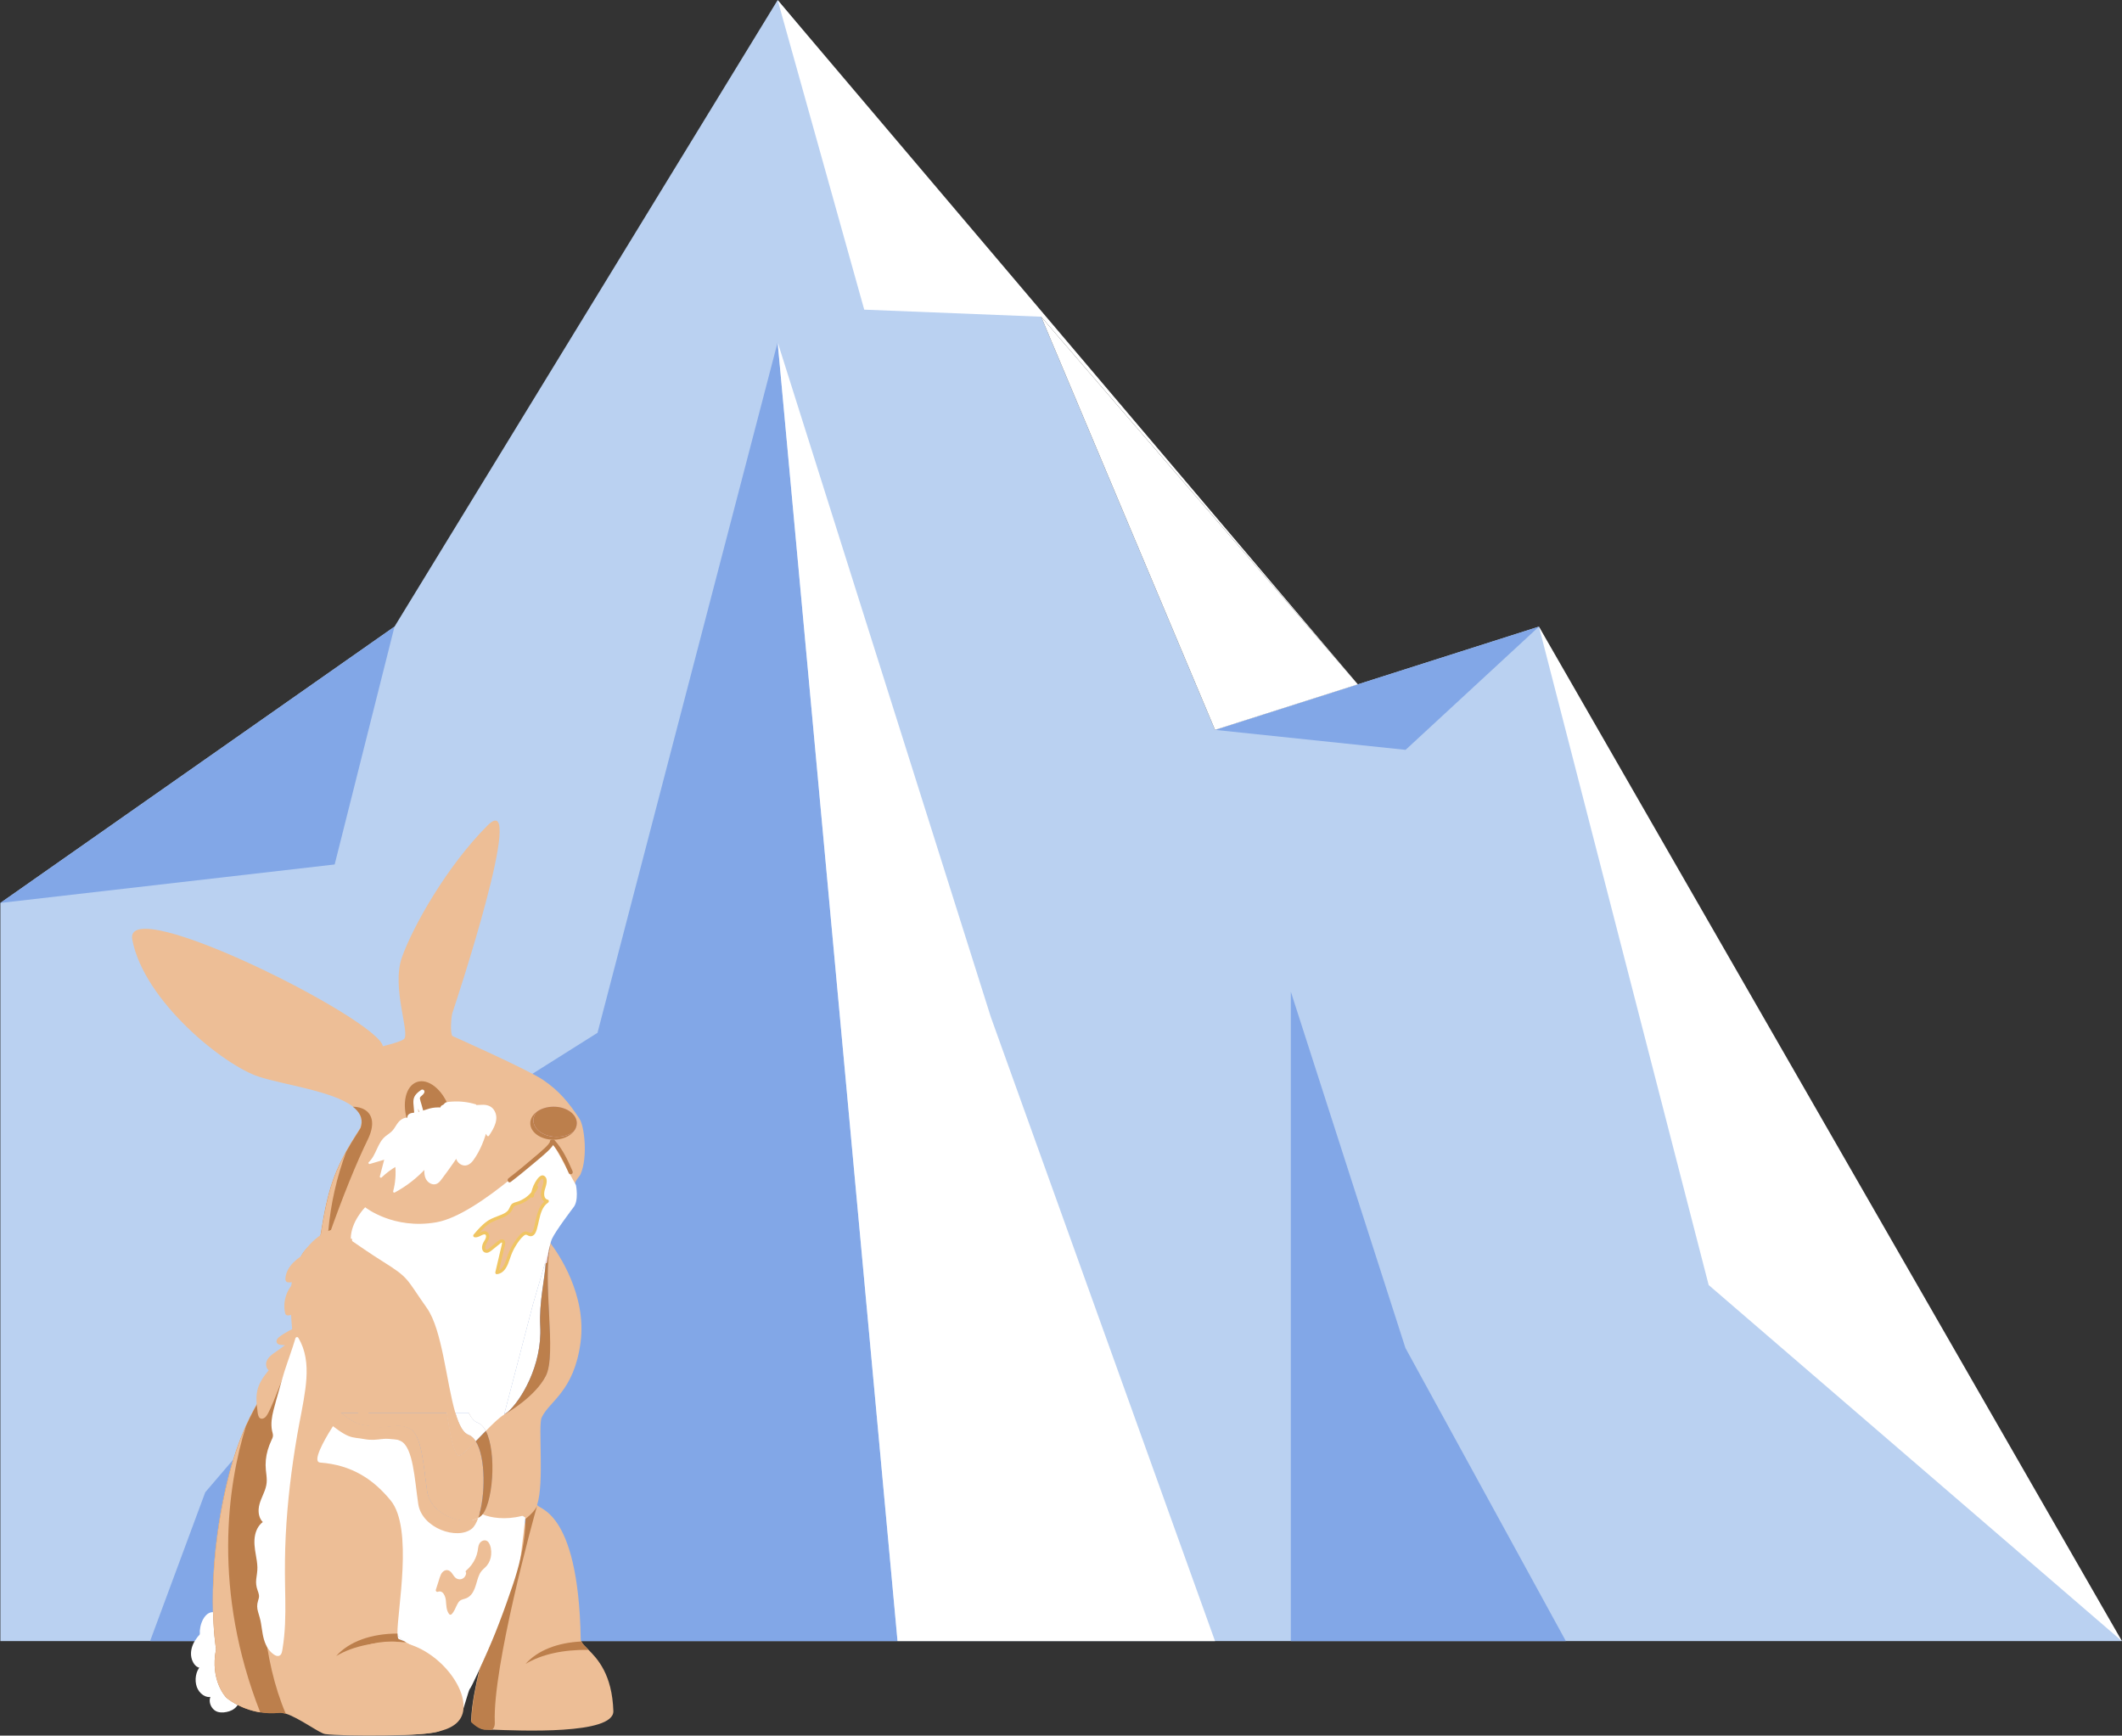 <?xml version="1.0" encoding="utf-8"?>
<!-- Generator: Adobe Illustrator 24.2.1, SVG Export Plug-In . SVG Version: 6.00 Build 0)  -->
<svg version="1.1" id="Layer_1" xmlns="http://www.w3.org/2000/svg" xmlns:xlink="http://www.w3.org/1999/xlink" x="0px" y="0px"
	 viewBox="0 0 1482 1212" style="enable-background:new 0 0 1482 1212;" xml:space="preserve">
<rect x="0" y="0" width="1482" height="1212" fill="#333333" stroke="none"/>
<style type="text/css">
	.st0{fill:#BAD1F1;}
	.st1{fill:#FFFFFF;}
	.st2{fill:#82A7E7;}
	.st3{fill:#EDBE96;}
	.st4{fill:#BC7F4C;}
	.st5{fill:#DCACB6;}
	.st6{fill:none;}
	.st7{fill:#F3DEE8;}
	.st8{fill:#F0C563;}
</style>
<polygon class="st0" points="0.26,1146 0.26,630.54 275.52,437.58 543.11,0.06 727.13,221.16 848.58,509.69 1074.79,437.58 
	1218.95,730.87 1347.19,957.08 1406.56,1047.56 1481.96,1146 535.46,1146 "/>
<polyline class="st1" points="543.11,0.06 603.58,216.23 727.13,221.16 948.32,477.9 "/>
<polyline class="st1" points="1481.96,1146 1193.33,897.35 1074.79,437.58 "/>
<polygon class="st2" points="275.52,437.58 233.73,603.67 0.26,630.54 "/>
<polygon class="st2" points="848.58,509.69 981.67,523.63 1074.79,437.58 "/>
<polygon class="st2" points="626.84,1146 543.11,238.98 417.3,721.22 305.25,791.79 401.29,829.27 254.67,912.01 143.35,1042.06 
	104.81,1146 "/>
<polygon class="st2" points="981.55,941.31 1093.6,1146 901.51,1146 901.51,692.49 "/>
<polygon class="st1" points="543.11,238.98 691.98,710.17 848.58,1146 626.84,1146 "/>
<polygon class="st1" points="848.58,509.69 948.32,477.9 727.13,221.16 "/>
<g>
	<path class="st1" d="M377.29,926.02c1.46,27.67-13.69,52.26-22.71,60.03c-1.07,0.66-1.87,1.12-2.3,1.37
		c-0.04,0.03-0.08,0.04-0.11,0.05l20.04-76.62l8.48-29.02l0.46,0.05C380.55,892.55,376.42,909.61,377.29,926.02z"/>
	<path class="st3" d="M310.73,1195.91c-0.05-0.05-0.11-0.12-0.14-0.17c0.16-2.37,0.33-8.06-1.05-14.95
		c0.03-0.07,0.05-0.12,0.09-0.18c0.45-0.97,0.92-1.98,1.44-3c0.55-0.8,1.19-1.66,1.91-2.57c3.38-4.31,7.78-11.46,12.59-20.16
		c0.03-0.05,0.05-0.09,0.08-0.14c0.4-0.71,0.8-1.44,1.2-2.17c0.03-0.04,0.04-0.08,0.07-0.12c6.79-12.51,14.22-27.81,20.53-42.41
		c0.05-0.08,0.08-0.14,0.12-0.24c2.75-6.07,5.29-12.25,7.47-18.47c0.46-1.33,0.92-2.67,1.36-4.02c0-0.03,0-0.04,0.01-0.05
		c2.84-8.82,4.89-17.72,5.71-26.56c0,0,0.01,0,0.01-0.01c0.01-0.12,0.03-0.22,0.03-0.34c0.01-0.12,0.03-0.24,0.04-0.36
		c0,0,0,0,0.01,0c0.12-0.08,0.75-0.49,1.63-1.13c0.3-0.07,0.58-0.09,0.84-0.09c0.61,0.03,1.11,0.25,1.51,0.66
		c0.01,0,0.01,0,0.01,0.01c0.13,0.13,0.25,0.28,0.34,0.45c0.12,0.17,0.22,0.36,0.32,0.57c-0.01,0-0.01,0-0.01,0
		c0,0.87-0.03,1.72-0.05,2.59c-6.98,19.46-20.49,58.54-29.3,92.19c3.54-7.55,7.3-15.59,10.9-23.95c0.59-1.38,1.19-2.77,1.76-4.17
		c0.24-0.54,0.46-1.08,0.68-1.62c0.54-1.32,1.08-2.63,1.61-3.96c0.12-0.29,0.24-0.58,0.34-0.86c0.37-0.91,0.72-1.82,1.07-2.73
		c0.83-2.12,1.62-4.25,2.4-6.4c-6.35,18.8-14.33,38.82-21.12,53.03c-3.33,13.77-5.62,26.14-6,35.16c-0.03,0.74-0.12,1.38-0.25,1.95
		c2.66,2.75,6.11,5.64,9.19,5.98c0.2,0.01,0.38,0.03,0.58,0.03c0.91,0,2.44,0.05,4.45,0.13c19.59,0.71,85.83,3.75,85.26-13.02
		c-0.87-25.61-11.06-36.44-17.51-42.86c-2.37-2.37-4.24-4.15-4.95-5.85c-0.21-0.47-0.32-0.93-0.33-1.41
		c-1.61-93.73-31.73-90.28-30.39-94.18c0-0.01,0-0.01,0-0.01c0.01-0.03,0.01-0.04,0.01-0.05c0,0,0.01-0.01,0.01-0.03
		c4.98-14.62,0.51-54.96,3.07-60.48c5.36-11.61,22.62-18.07,27.19-52.54c4.41-33.31-15.78-62.34-20.84-69
		c-0.05-0.08-0.11-0.14-0.16-0.21c-0.01,0-0.01-0.01-0.01-0.01c-0.03,0.09-0.04,0.17-0.05,0.28c-0.01,0.03-0.03,0.05-0.03,0.09
		c-0.18,0.8-0.36,1.62-0.51,2.46l-0.01,0.05c-4.86,26.67,4.78,74.77-2.8,89.58c-6.16,12-20.49,21.74-26.47,25.44
		c-1.07,0.66-1.87,1.12-2.3,1.37c-0.04,0.03-0.08,0.04-0.11,0.05c-0.18,0.12-0.28,0.17-0.28,0.17l20.15-77.02l8.43-28.82l0.05-0.2
		l0.46,0.05l0.18,0.03l0.5,0.07c0,0,0.67-5.02,1.69-9.8l1.11-3.81c-0.07-0.08-0.11-0.17-0.14-0.28
		c-1.4-3.69,11.39-21.33,15.25-24.76c3.96-3.5,1.61-10.49,1.9-15.76c0.01-0.3,0.05-0.61,0.13-0.88c0-0.03,0.01-0.04,0.01-0.07
		c0.62-2.8,3.17-4.87,3.87-6.48c5.14-11.93,2.71-33.47-0.83-38.78c-7.39-11.09-13.92-19.32-25.57-27.17
		c-10.67-7.19-63.1-30.52-63.1-30.52c-1.71-1.63-0.95-13.68,0.05-16.41c1.07-2.88,52.79-158.95,24.45-130.61
		c-28.34,28.32-52.07,70.45-59.73,91.89c-7.65,21.45,6.1,53.92,1.22,57.4c-2.96,2.09-14.59,4.87-14.59,4.87
		c-3.03-18.71-181.36-108.17-175.02-74.52c8.12,43.03,64.05,87.94,88.46,95.81c17.86,5.75,51.57,10.05,65.43,20.7
		c2.99,2.29,5.06,4.9,5.83,7.87c0.55,2.09,0.47,4.37-0.37,6.87c-0.11,0.32-0.7,1.26-1.65,2.73c-3.52,5.46-11.82,18.21-17.05,32.41
		c-5.99,16.28-8.15,34.36-9.24,39.79c-0.16,0.74-0.29,1.25-0.41,1.49c-4.1,8.27-22.2,1.29-18.91,65.38
		c0.08,1.59,0.05,3.13-0.09,4.62c-2.11,23.58-30.04,35.7-45.6,100.14c-16.54,68.54-8.03,117.47-8.03,117.47
		c-4.45,22.28,7.24,33.97,7.24,33.97s14.59,12.83,36.76,10.57c1.33-0.13,2.95,0.14,4.74,0.72c9.42,2.96,23.74,13.81,27.64,14.31
		c12.61,1.65,73.44,1.67,80.11-2.23c5.29-3.08,4.31-9.31,3.66-11.77 M278.54,1144.66c-0.66-0.25-0.93-1.63-0.96-3.92
		c0.12,2.01,2.45,3.92,5.6,5.86C281.71,1145.91,280.16,1145.27,278.54,1144.66z M335.58,1058.57c-0.45,0.37-0.93,0.7-1.45,0.99
		c-0.09,0.07-0.2,0.13-0.3,0.18c-1.16,0.65-2.42,1.12-3.78,1.45c-0.11,0.04-0.22,0.07-0.34,0.09h-0.01
		c-8.74,1.92-20.92-2.26-27.38-10.44c-0.01-0.03-0.04-0.07-0.07-0.09c-2.11-2.7-3.58-5.83-4.11-9.32
		c-2.15-14.18-3.16-32.88-8.76-40.86c-0.14-0.21-0.3-0.42-0.47-0.62c-0.91-1.17-1.96-2.07-3.15-2.62
		c-8.89-4.12-14.91,0.65-25.06-1.26c-8.84-1.66-9.98,0.29-22.65-9.4c-0.09-0.08-0.2-0.14-0.29-0.22h74.06
		c0.01,0.08,0.03,0.14,0.04,0.22c2.36,14.26,4.35,25.27,7.14,28.77c0.05,0.07,0.11,0.14,0.17,0.21c0.2,0.22,0.4,0.41,0.59,0.55
		c1.36,0.99,6.43-3.9,12.33-9.94c-0.16-0.25-0.33-0.5-0.5-0.74c-0.12-0.17-0.25-0.34-0.4-0.51c-1.15-1.47-2.5-2.54-4.02-3.11
		c-1.22-0.45-2.34-1.3-3.4-2.52c-0.16-0.18-0.3-0.38-0.46-0.58c-0.03-0.03-0.04-0.05-0.07-0.09c-2.13-2.78-3.87-7.06-5.41-12.27
		h9.43c0.04,0.08,0.08,0.14,0.12,0.22c0.43,0.88,0.9,1.69,1.38,2.41c0.12,0.18,0.24,0.36,0.36,0.53c0.18,0.28,0.38,0.53,0.58,0.78
		c1.11,1.37,2.32,2.34,3.65,2.83c1.54,0.57,2.9,1.65,4.06,3.15c0.17,0.21,0.34,0.42,0.5,0.66c0.42,0.62,0.83,1.29,1.21,2.01
		c0.04,0.09,0.09,0.17,0.13,0.26c7.32,14.43,5.08,48.51-2.38,57.94c-0.03,0.04-0.05,0.07-0.08,0.11
		C336.4,1057.82,336,1058.23,335.58,1058.57z"/>
	<path class="st1" d="M283.17,1146.6c-1.46-0.68-3.02-1.33-4.64-1.94c-0.66-0.25-0.93-1.63-0.96-3.92
		C277.7,1142.75,280.03,1144.66,283.17,1146.6z"/>
	<path class="st1" d="M339.26,999.29c-2.34,2.4-4.73,4.87-6.99,7.19c-0.21-0.33-0.43-0.66-0.67-0.96c-0.12-0.17-0.25-0.34-0.4-0.51
		c-1.15-1.47-2.5-2.54-4.02-3.11c-1.41-0.51-2.69-1.58-3.86-3.09c-0.03-0.03-0.04-0.05-0.07-0.09c-2.05-2.78-3.74-6.97-5.24-12.05
		h9.38c0.43,0.88,0.9,1.69,1.38,2.41c0.11,0.18,0.22,0.36,0.36,0.53c0.18,0.28,0.38,0.53,0.58,0.78c1.15,1.49,2.41,2.54,3.82,3.05
		c1.46,0.54,2.75,1.54,3.88,2.92c0.17,0.21,0.34,0.42,0.5,0.66c0.42,0.62,0.83,1.29,1.21,2.01
		C339.16,999.12,339.22,999.2,339.26,999.29z"/>
	<g>
		<path class="st1" d="M150.66,1127.5c-2.13-2.19-5.34-0.48-7.18,2.12c-2.26,3.2-3.46,7.67-3.23,12.04
			c-2.98,3.13-5.74,7.26-6.1,12.27c-0.36,5.01,2.73,10.57,6.51,9.94c-3.13,3.25-4.19,9.53-2.38,14.22
			c1.81,4.69,6.27,7.27,10.11,5.85c-1.94,2.41-1.09,7.06,1.06,9.13c2.15,2.07,5.04,2.18,7.69,1.82c3.1-0.42,6.41-1.58,8.31-4.84
			c3.07-5.25,1.01-12.8-1.14-18.8c-5.33-14.83-10.66-29.67-16-44.5"/>
		<g>
			<path class="st1" d="M151.19,1126.97c-2.51-2.36-5.84-0.78-7.78,1.52c-2.37,2.8-3.53,6.62-3.86,10.22c-0.07,0.75,0.16,2-0.09,2.7
				c-0.12,0.34-0.64,0.7-0.88,0.99c-0.31,0.37-0.61,0.74-0.91,1.12c-1.15,1.49-2.15,3.1-2.89,4.83c-1.42,3.31-1.9,7.04-0.75,10.5
				c0.94,2.83,3.22,6.21,6.63,5.78c-0.18-0.43-0.35-0.85-0.53-1.28c-3.49,3.75-4.36,9.86-2.69,14.62c1.58,4.49,6.2,8.4,11.15,6.7
				c-0.28-0.37-0.56-0.73-0.85-1.1c-3.07,4.11-0.22,10.59,4.45,11.89c2.54,0.71,5.5,0.33,7.98-0.47c2.58-0.84,4.81-2.46,6.11-4.88
				c2.85-5.32,1.13-12-0.66-17.36c-2.4-7.17-5.1-14.25-7.66-21.36c-2.97-8.28-5.95-16.55-8.92-24.83c-0.32-0.9-1.77-0.51-1.45,0.4
				c4.6,12.8,9.2,25.61,13.81,38.41c2.01,5.58,4.6,11.36,4.84,17.37c0.11,2.64-0.29,5.41-1.86,7.61c-1.59,2.22-4.16,3.28-6.77,3.73
				c-2.9,0.5-6.42,0.38-8.27-2.29c-1.44-2.09-1.88-5.34-0.3-7.45c0.39-0.52-0.26-1.3-0.85-1.1c-4.44,1.52-8.36-2.3-9.52-6.33
				c-1.19-4.11-0.46-9.28,2.52-12.49c0.39-0.42,0.16-1.37-0.53-1.28c-3.56,0.45-5.36-4.15-5.71-6.98c-0.5-4.07,1.24-8.12,3.61-11.33
				c0.61-0.82,1.28-1.58,1.96-2.35c0.59-0.67,0.44-1.18,0.45-2.07c0.02-2.1,0.37-4.18,1.04-6.17c0.63-1.88,1.57-3.82,2.98-5.24
				c1.36-1.37,3.49-2.51,5.15-0.95C150.83,1128.69,151.89,1127.63,151.19,1126.97L151.19,1126.97z"/>
		</g>
	</g>
	<path class="st4" d="M313.52,773.17c-4.69,0.36-9.82,1.44-15.03,3.28c-5.21,1.84-9.89,4.22-13.76,6.88
		c-4.28-12.61-1.44-24.96,6.41-27.73C298.98,752.82,308.93,760.67,313.52,773.17z"/>
	<g>
		<path class="st1" d="M331.99,771.87c-6.24-1.9-12.9-2.43-19.36-1.53c-0.64,0.09-1.36,0.23-1.73,0.77
			c-1.68,2.39-1.9,0.26-2.85,3.03c-8.98-0.52-10.26,2.58-19.19,3.64c-1.15,0.14-2.4,0.34-3.17,1.2s-0.56,2.59,0.58,2.79
			c-2.3-1.38-5.36,0.01-7.14,2.02c-1.78,2.01-2.85,4.59-4.7,6.53c-1.65,1.73-3.84,2.87-5.59,4.51c-4.98,4.68-5.7,12.68-10.75,17.29
			c3.77-1.11,7.54-2.23,11.32-3.34c-1.13,4.31-2.25,8.62-3.38,12.94c3.23-3.11,6.85-5.82,10.75-8.05
			c0.66,6.17,0.17,12.46-1.44,18.44c8.2-4.38,15.64-10.18,21.88-17.07c-0.14,2.65-0.27,5.43,0.88,7.82c1.14,2.39,4,4.19,6.47,3.22
			c1.33-0.52,2.27-1.71,3.13-2.85c4.01-5.28,7.85-10.68,11.53-16.19c-0.6,3.62,3.52,7.11,6.99,5.91c2.13-0.73,3.55-2.69,4.75-4.6
			c4.04-6.46,7.05-13.57,8.86-20.97c-0.55,1.81-0.15,3.89,1.04,5.36c2.09-3.09,4.24-6.3,4.87-9.98c0.63-3.68-0.69-7.97-4.03-9.64
			c-4.36-2.18-10.22,0.79-14.26-1.94"/>
		<g>
			<path class="st1" d="M332.19,771.14c-5.43-1.62-11.13-2.28-16.78-1.86c-1.19,0.09-2.48,0.13-3.63,0.44
				c-1.06,0.29-1.31,0.97-2.08,1.64c-0.39,0.34-0.88,0.36-1.29,0.66c-0.6,0.44-0.85,1.23-1.09,1.9c0.24-0.18,0.48-0.37,0.72-0.55
				c-2.71-0.14-5.41,0.01-8.04,0.72c-2.17,0.58-4.25,1.44-6.42,2.02c-1.44,0.38-2.9,0.66-4.38,0.86c-1.27,0.17-2.61,0.28-3.66,1.11
				c-1.47,1.16-1.48,3.81,0.51,4.4c0.81,0.24,1.33-0.96,0.58-1.37c-3.19-1.72-6.68,0.33-8.68,2.91c-1.28,1.65-2.2,3.55-3.54,5.16
				c-1.4,1.69-3.29,2.81-5,4.15c-5.99,4.73-6.43,13.14-11.88,18.24c-0.55,0.51,0.02,1.46,0.73,1.25c3.77-1.11,7.54-2.23,11.32-3.34
				c-0.31-0.31-0.62-0.62-0.92-0.92c-1.13,4.31-2.25,8.62-3.38,12.94c-0.19,0.73,0.71,1.25,1.25,0.73c3.21-3.07,6.75-5.71,10.6-7.93
				c-0.38-0.22-0.75-0.43-1.13-0.65c0.63,6.13,0.16,12.28-1.42,18.25c-0.17,0.65,0.53,1.15,1.1,0.85
				c8.26-4.44,15.72-10.25,22.03-17.19c-0.43-0.18-0.85-0.35-1.28-0.53c-0.17,3.21-0.31,6.88,1.84,9.53
				c1.73,2.14,4.81,3.35,7.33,1.8c1.39-0.86,2.33-2.26,3.3-3.54c1.26-1.68,2.51-3.37,3.75-5.07c2.47-3.4,4.86-6.85,7.2-10.35
				c-0.47-0.13-0.93-0.25-1.4-0.38c-0.37,2.9,1.67,5.61,4.35,6.56c3.25,1.16,6-0.92,7.83-3.45c4.77-6.59,7.94-14.72,9.89-22.57
				c0.23-0.94-1.2-1.33-1.45-0.4c-0.55,2.07-0.18,4.22,1.12,5.94c0.35,0.46,0.96,0.5,1.3,0c3.48-5.14,7.51-12.09,3.42-18.09
				c-1.69-2.48-4.37-3.44-7.28-3.52c-3.26-0.08-6.9,0.88-9.83-0.98c-0.82-0.52-1.57,0.78-0.76,1.3c2.35,1.49,5.09,1.4,7.77,1.26
				c2.93-0.15,6.17-0.32,8.31,2.07c4.73,5.28,0.26,12.5-2.92,17.21c0.43,0,0.86,0,1.3,0c-1.06-1.42-1.42-3.06-0.97-4.78
				c-0.48-0.13-0.96-0.27-1.45-0.4c-1.66,6.69-4.25,13.12-7.74,19.07c-1.4,2.38-3.26,6.03-6.43,6.19c-2.85,0.14-5.31-2.63-4.96-5.4
				c0.1-0.8-1.03-0.93-1.4-0.38c-3.78,5.65-7.64,11.34-11.89,16.66c-0.87,1.09-1.94,2.22-3.43,2.27c-1.36,0.05-2.64-0.71-3.54-1.68
				c-2.16-2.34-1.9-5.93-1.75-8.87c0.03-0.64-0.85-1-1.28-0.53c-6.23,6.85-13.57,12.57-21.73,16.95c0.37,0.28,0.73,0.56,1.1,0.85
				c1.61-6.08,2.11-12.39,1.47-18.64c-0.06-0.55-0.6-0.95-1.13-0.65c-3.95,2.28-7.6,5.02-10.9,8.17c0.42,0.24,0.84,0.49,1.25,0.73
				c1.13-4.31,2.25-8.62,3.38-12.94c0.14-0.54-0.37-1.09-0.92-0.92c-3.77,1.11-7.54,2.23-11.32,3.34c0.24,0.42,0.49,0.84,0.73,1.25
				c4.98-4.67,5.63-12.1,10.36-16.91c1.32-1.34,2.93-2.32,4.4-3.48c1.47-1.17,2.61-2.55,3.63-4.11c1.77-2.72,4.85-7.89,8.87-5.72
				c0.19-0.46,0.39-0.91,0.58-1.37c-0.55-0.16-0.56-0.89-0.36-1.32c0.25-0.53,0.86-0.79,1.4-0.94c1.07-0.32,2.23-0.35,3.33-0.53
				c2.01-0.33,3.96-0.87,5.89-1.51c1.55-0.52,3.09-1.08,4.69-1.43c2.18-0.48,4.41-0.53,6.63-0.42c0.35,0.02,0.61-0.25,0.72-0.55
				c0.23-0.65,0.32-0.93,0.87-1.2c0.51-0.26,0.92-0.46,1.32-0.9c0.4-0.44,0.63-0.82,1.21-1.05c0.42-0.16,0.94-0.16,1.38-0.21
				c1.23-0.15,2.48-0.24,3.72-0.28c4.92-0.17,9.81,0.5,14.52,1.9C332.72,772.87,333.11,771.42,332.19,771.14L332.19,771.14z"/>
		</g>
	</g>
	<path class="st1" d="M323.53,1193.19c0.55-0.8,3.76-12.72,4.48-13.63c3.4-4.33,23.53-52.4,28.37-61.17
		c-14.59-4.74-58.94,26.62-72.16,25.92l19.09,23.74l7.43,27.86L323.53,1193.19z"/>
	<path class="st1" d="M362.14,1060.33c-3.42,2.23-3.45,16.51-5.75,26.92c-0.01,0.01-0.01,0.03-0.01,0.05"/>
	<path class="st1" d="M353.97,1121.42c-6.31,14.6-20.1,18.74-26.9,31.25c-0.08-0.04-0.16-0.08-0.24-0.11
		c-1.28-0.63-2.57-1.22-3.88-1.8c-2-0.88-4.37-0.08-6.85,1.34c-6.28,3.62-13.23,11.34-16.53,6.08c-1.74-2.75-5.28-5.14-9.03-7.33
		c-2.38-1.4-4.86-2.71-6.99-4c-0.13-0.09-0.26-0.17-0.38-0.25c-3.15-1.94-5.48-3.85-5.6-5.86c-0.25-15.66,11.28-73.4-4.71-92.93
		c-12.17-14.84-27.14-24.81-49.31-26.49c-2.15-0.16-2.29-2.37-1.37-5.5c2.48-8.37,12.58-23.32,12.58-23.32
		c10.15,8.01,29.34,12.56,45.39,12.81c18.08,0.29,7.1,46.02,21.36,56.07c13.23,9.31,22.95,9.77,28.36,0.13h0.01
		c0.05-0.11,0.12-0.21,0.17-0.32c0.93-1.75,1.75-3.82,2.42-6.23c0,0,1.59,1.11,4.32,2.37c0.08,0.04,0.17,0.08,0.25,0.12
		c5.58,2.53,16.14,4.03,27.22,1.2c0.45-0.12,0.81-0.07,1.02,0.01c0.41,0.17,0.24,0.32,0.72,0.53c0.01,0,0.36,0.24,0.36,0.26
		c0.36,0.14,0.47,0.24,0.54,0.24c0,0-2.3,20.1-3.41,28.52C362.14,1098.44,353.97,1121.42,353.97,1121.42z"/>
	<g>
		<g>
			<path class="st1" d="M381.2,880.06c0,0.51-0.03,1.05-0.04,1.62c-0.01,0.07-0.01,0.13-0.01,0.2l-0.46-0.05l-8.48,29.02
				l-20.04,76.62l-0.11,0.4c-3.04,1.7-7.81,6.33-12.76,11.38c-0.42-0.82-0.88-1.57-1.38-2.24c-0.16-0.24-0.33-0.45-0.5-0.66
				c-1.13-1.38-2.42-2.38-3.88-2.92c-1.41-0.51-2.67-1.57-3.82-3.05c-0.2-0.25-0.4-0.5-0.58-0.78c-0.12-0.17-0.24-0.34-0.36-0.53
				c-0.46-0.74-0.9-1.53-1.33-2.41h-9.43c1.5,5.08,3.19,9.27,5.24,12.05c0.03,0.04,0.04,0.07,0.07,0.09c0.16,0.2,0.3,0.4,0.46,0.58
				c1.08,1.32,2.26,2.25,3.57,2.74c1.45,0.54,2.73,1.53,3.85,2.88c0.14,0.17,0.28,0.34,0.4,0.51c0.24,0.3,0.46,0.63,0.67,0.96
				c-5.9,6.04-10.97,10.93-12.33,9.94c-0.26-0.2-0.53-0.46-0.76-0.78c-0.07-0.07-0.12-0.14-0.17-0.21
				c-2.73-3.78-4.69-14.71-7.01-28.77c-6.25-37.87-15.1-98.44-48.27-102.93c-9.76-1.3-17.28-10.46-17.86-17.13
				c-0.05-0.53-0.05-1.03-0.01-1.5c0.18-2.16,1.25-3.94,3.37-4.89l131.18,13.77C381.02,875.5,381.25,877.56,381.2,880.06z"/>
			<path class="st1" d="M315.32,860.79"/>
		</g>
		<path class="st1" d="M400.34,843.34c0,0-12.34,16.21-14.84,21.77c-0.36,0.78-0.7,1.82-1.03,2.99c0,0.03-0.01,0.04-0.01,0.07
			c-0.03,0.08-0.05,0.17-0.07,0.26c-0.01,0.03-0.03,0.05-0.03,0.09c-0.3,1.13-0.59,2.38-0.86,3.66c-1.01,4.78-1.69,9.8-1.69,9.8
			l-0.68-0.09l-0.46-0.05l-0.22-0.03l-134.6-16.71l-0.86-0.11c0-11.9,10.05-21.94,10.05-21.94s19.65,15.8,49.79,10.49
			c30.15-5.32,80.71-56.24,80.71-56.24l16.05,29.1l0.16,0.29l0.49,0.88C402.24,827.58,404.52,838.55,400.34,843.34z"/>
	</g>
	<path class="st4" d="M256.82,795.84c-7.28,14.89-17.49,39.41-28.01,69.71c0,0.01,0,0.01,0,0.03
		c-5.06,14.56-10.18,30.46-15.08,47.26c-26.49,90.77-46.54,207.97-14.09,284.02c-1.79-0.58-3.41-0.86-4.74-0.72
		c-4.77,0.49-9.18,0.28-13.17-0.37c-14.6-2.3-23.6-10.21-23.6-10.21s-11.69-11.69-7.24-33.97c0,0-8.51-48.93,8.03-117.47
		c3.74-15.5,8.2-27.97,12.84-38.29c15.89-35.36,33.92-45.67,32.85-66.47c-1.47-28.59,1.32-43.03,5.23-51
		c4.85-9.9,11.42-9.8,13.68-14.38c0.99-1.99,2.84-22.81,9.65-41.28c2.46-6.7,5.61-13.08,8.63-18.51
		c5.08-9.16,9.76-15.68,10.07-16.62c0.86-2.52,0.93-4.82,0.36-6.93c-0.21-0.8-0.51-1.57-0.91-2.32c-1.07-2.01-2.74-3.83-4.91-5.5
		c3.27,0.05,6.16,0.78,8.43,2.19c0.11,0.07,0.21,0.13,0.32,0.2C260.24,778.58,261.88,785.49,256.82,795.84z"/>
	<path class="st3" d="M181.74,1195.77c-14.6-2.3-23.6-10.21-23.6-10.21s-11.69-11.69-7.24-33.97c0,0-8.51-48.93,8.03-117.47
		c3.74-15.5,8.2-27.97,12.84-38.29C158.78,1037.55,148.32,1110.72,181.74,1195.77z"/>
	<path class="st3" d="M268.94,1004.65c-0.68,0.07-1.37,0.14-2.05,0.22c-3.08-2.94-6.04-5.95-8.88-9.06
		c-2.77-2.98-5.4-6.03-7.93-9.15c-18.12-22.33-30.5-47.75-36.34-73.82c-2.58-11.44-3.9-23-3.88-34.49
		c4.85-9.9,11.42-9.8,13.68-14.38c0.12-0.24,0.25-0.75,0.4-1.49h0.01c1.09-5.44,3.25-23.52,9.24-39.79
		c2.46-6.7,5.61-13.08,8.63-18.51c-6.74,18.08-10.88,36.7-12.54,55.38c-0.18,2-0.34,3.99-0.46,5.99c0,0.01,0,0.01,0,0.03
		c-2.54,42.16,7.45,84.38,28.57,121.08c1.94,3.38,3.98,6.72,6.11,9.99C265.25,999.35,267.07,1002.01,268.94,1004.65z"/>
	<path class="st4" d="M345.56,1202.64c0.12,3.09-0.86,4.65-2.29,5.39c-2.01-0.08-3.54-0.13-4.45-0.13c-0.2,0-0.38-0.01-0.58-0.03
		c-3.36-0.29-6.9-3.05-9.35-5.43c0.07-0.17,0.11-0.36,0.16-0.55c0.13-0.57,0.22-1.21,0.25-1.95c0.38-9.02,2.67-21.38,6-35.16
		c6.79-14.21,14.77-34.22,21.12-53.03c0.04-0.08,0.07-0.16,0.09-0.25c2.25-6.27,4.28-12.64,5.93-19.03
		c2.54-9.77,4.21-19.59,4.52-29.22c0.03-0.87,0.05-1.72,0.05-2.59c0,0,0,0,0.01,0c0.09-0.08,0.55-0.43,1.22-1.01
		c1.98-1.65,5.71-5.08,6.89-8.26C372.37,1060.99,344.02,1163.98,345.56,1202.64z"/>
	<path class="st5" d="M375.32,1050.79c-0.04,0.17-0.09,0.34-0.16,0.51C375.23,1051.08,375.28,1050.91,375.32,1050.79z"/>
	<path class="st4" d="M411.02,1152.14c-17.47-0.26-32.78,3.05-43.94,9.78c8.45-9.52,22.48-14.89,38.99-15.63
		C406.78,1147.99,408.65,1149.77,411.02,1152.14z"/>
	<path class="st4" d="M283.7,1146.85h-0.14c-19.49-1.03-36.61,2.26-48.8,9.61c9.11-10.24,24.65-15.68,42.82-15.72
		c0.03,2.29,0.3,3.67,0.96,3.92c1.62,0.61,3.17,1.25,4.64,1.94C283.36,1146.68,283.53,1146.77,283.7,1146.85z"/>
	<path class="st6" d="M336.58,1157.75c-0.13,0.3-0.28,0.59-0.41,0.88"/>
	<path class="st4" d="M381.21,960.84c-7.26,14.13-25.86,25.15-28.77,26.81c0.66-0.41,1.37-0.93,2.13-1.59
		c9.02-7.77,24.18-32.37,22.71-60.03c-0.87-16.41,3.27-33.47,3.86-44.14l0.68,0.09c0,0,0.67-5.02,1.69-9.8l0.33-1.15l0.01-0.05
		l0.76-2.61C378.4,894.3,389.08,945.48,381.21,960.84z"/>
	<path class="st7" d="M383.51,872.18c-1.01,4.78-1.69,9.8-1.69,9.8l-0.68-0.09l-0.46-0.05l0.51-1.76L383.51,872.18z"/>
	<g>
		<path class="st3" d="M209.86,926.72c-4.91,2.13-9.63,4.71-14.06,7.71c-0.95,0.65-2.01,1.79-1.41,2.77
			c0.37,0.59,1.16,0.73,1.85,0.8c1.93,0.21,3.86,0.41,5.8,0.62c-3.32,2.38-6.63,4.76-9.95,7.15c-1.89,1.36-3.87,2.82-4.77,4.97
			s-0.18,5.15,2.03,5.87c-3.15,3.73-6.36,7.58-7.93,12.2c-2.01,5.92-1.08,12.38-0.13,18.56c0.11,0.75,0.28,1.58,0.92,1.99
			c1.18,0.77,2.59-0.59,3.3-1.81c2.59-4.45,4.48-9.26,6.37-14.06c6.1-15.51,12.21-31.02,18.31-46.53"/>
		<g>
			<path class="st3" d="M209.29,925.75c-4.96,2.16-10.16,4.69-14.46,8.01c-1.48,1.14-2.64,3.47-0.65,4.78
				c0.94,0.62,2.19,0.61,3.27,0.72c1.53,0.16,3.06,0.32,4.59,0.49c-0.19-0.7-0.38-1.4-0.57-2.1c-2.45,1.76-4.91,3.53-7.36,5.29
				c-2.11,1.52-4.5,2.95-6.24,4.92c-1.38,1.57-2.26,3.48-1.99,5.6c0.24,1.95,1.33,3.52,3.18,4.23c-0.17-0.63-0.33-1.25-0.5-1.88
				c-4.44,5.26-8.47,10.59-9.27,17.64c-0.4,3.52-0.08,7.08,0.39,10.58c0.28,2.12,0.28,7.29,3.75,6.63c1.24-0.24,2.19-1.23,2.87-2.24
				c1.01-1.5,1.8-3.23,2.57-4.86c1.58-3.34,2.93-6.79,4.28-10.23c2.84-7.22,5.68-14.44,8.52-21.65c3.2-8.14,6.41-16.28,9.61-24.42
				c0.53-1.35-1.64-1.93-2.17-0.6c-5.08,12.9-10.15,25.8-15.23,38.7c-2.41,6.14-4.63,12.42-7.57,18.32
				c-0.66,1.32-1.29,2.85-2.24,3.97c-0.44,0.52-1.04,1.13-1.48,0.38c-0.33-0.57-0.32-1.69-0.42-2.33c-0.48-3.23-0.89-6.5-0.81-9.77
				c0.09-3.55,0.89-6.95,2.59-10.08c1.67-3.08,3.94-5.78,6.19-8.45c0.57-0.68,0.33-1.57-0.5-1.88c-1.38-0.53-1.76-2.3-1.51-3.61
				c0.35-1.84,1.97-3.25,3.38-4.33c3.61-2.77,7.4-5.33,11.09-7.99c0.94-0.67,0.56-1.98-0.57-2.1c-1.13-0.12-2.25-0.24-3.38-0.36
				c-0.48-0.05-0.97-0.1-1.45-0.15c-0.36-0.04-1.04,0.02-1.37-0.17c-0.4,0.01-0.52-0.17-0.35-0.55c0.16-0.22,0.34-0.42,0.54-0.59
				c0.33-0.3,0.73-0.53,1.1-0.78c0.83-0.55,1.67-1.08,2.52-1.6c3.46-2.12,7.06-3.98,10.78-5.6
				C211.75,927.12,210.6,925.18,209.29,925.75L209.29,925.75z"/>
		</g>
	</g>
	<path class="st3" d="M334,1059.97c-1.22,3.46-2.71,6.11-4.44,7.51c-10.15,8.26-34.9-0.32-37.44-17.13
		c-2.53-16.82-3.49-39.98-12.36-44.1c-3.98-1.84-7.37-1.91-10.82-1.59c-0.68,0.07-1.37,0.14-2.05,0.22
		c-3.63,0.43-7.47,0.99-12.19,0.11c-10.15-1.91-10.15,0.95-29.18-14.59c-14.16-11.56-18.82-35.18-20.98-56.41
		c-0.74-7.33-1.19-14.37-1.61-20.53c-2.03-29.25,11.46-44.55,21-50.96h0.01c2.01-1.36,3.86-2.32,5.33-2.92
		c1.51-0.63,2.65-0.9,3.21-0.84c2.07,0.17,6.64,3.23,13.38,7.87c5.69,3.91,12.93,8.95,21.52,14.33
		c18.72,11.75,15.87,11.43,30.77,32.52c10.78,15.26,13.6,52.01,19.86,73.21c2.4,8.12,5.29,13.97,9.34,15.46
		c1.92,0.71,3.57,2.24,4.91,4.36c-5.9,6.04-10.97,10.93-12.33,9.94c-3.23-2.36-5.36-14.13-7.94-29.76h-74.06
		c11.42,8.77,13.62,8.26,20.07,9.15c0.87,0.13,1.82,0.28,2.87,0.47c0.91,0.17,1.78,0.29,2.62,0.37c8.63,0.76,14.34-2.86,22.44,0.9
		c8.89,4.13,9.84,27.28,12.38,44.1C300.71,1057.57,323.02,1066.1,334,1059.97z"/>
	<path class="st3" d="M334,1059.97c-10.98,6.14-33.29-2.4-35.69-18.32c-2.54-16.82-3.49-39.96-12.38-44.1
		c-8.89-4.12-14.91,0.65-25.06-1.26c-8.9-1.67-9.99,0.32-22.94-9.63H312c2.58,15.63,4.71,27.4,7.94,29.76
		c1.36,0.99,6.43-3.9,12.33-9.94C339.47,1017.7,339.03,1045.72,334,1059.97z"/>
	<path class="st3" d="M332.26,1006.48c-5.9,6.04-10.97,10.93-12.33,9.94c-3.23-2.36-5.36-14.13-7.94-29.76h6.02
		c2.4,8.12,5.29,13.97,9.34,15.46C329.27,1002.83,330.92,1004.36,332.26,1006.48z"/>
	<path class="st4" d="M335.75,1058.79c-0.54,0.43-1.13,0.83-1.75,1.17c0.05-0.13,0.09-0.28,0.13-0.41
		c4.91-14.37,5.27-41.97-1.87-53.08c2.26-2.32,4.65-4.79,6.99-7.19l0.04-0.04C347.2,1014.31,344.27,1051.87,335.75,1058.79z"/>
	<path class="st4" d="M400.53,790.29c-2.83,3.36-8.01,5.6-13.92,5.6c-8.98,0-16.26-5.16-16.26-11.54c0-3.09,1.71-5.9,4.5-7.95
		c-1.47,1.72-2.32,3.75-2.32,5.93c0,6.36,7.28,11.52,16.26,11.52C393.4,793.84,397.58,792.48,400.53,790.29z"/>
	<path class="st5" d="M402.86,784.35c0,2.17-0.84,4.21-2.33,5.94c-2.95,2.2-7.12,3.56-11.73,3.56c-8.98,0-16.26-5.16-16.26-11.52
		c0-2.17,0.84-4.2,2.32-5.93c2.95-2.21,7.14-3.58,11.76-3.58C395.58,772.81,402.86,777.97,402.86,784.35z"/>
	<path class="st4" d="M402.86,784.35c0,2.17-0.84,4.21-2.33,5.94c-2.95,2.2-7.12,3.56-11.73,3.56c-8.98,0-16.26-5.16-16.26-11.52
		c0-2.17,0.84-4.2,2.32-5.93c2.95-2.21,7.14-3.58,11.76-3.58C395.58,772.81,402.86,777.97,402.86,784.35z"/>
	<g>
		<path class="st4" d="M385.54,797.3c0.31,2.09-7.1,8.31-7.1,8.31s-13.93,11.94-22.52,18.48"/>
		<g>
			<path class="st4" d="M384.04,797.3c0.02,0.26,0.01,0.2-0.23,0.61c-0.27,0.46-0.59,0.88-0.93,1.29c-0.91,1.08-1.91,2.08-2.93,3.05
				c-0.92,0.87-1.87,1.71-2.84,2.53c-4.12,3.52-8.28,7.01-12.47,10.45c-3.13,2.57-6.27,5.12-9.49,7.57
				c-1.52,1.15-0.02,3.76,1.51,2.59c5.96-4.54,11.73-9.34,17.46-14.16c2.67-2.25,5.4-4.46,7.94-6.86c1.17-1.1,2.31-2.25,3.31-3.51
				c0.77-0.97,1.77-2.23,1.66-3.56C386.88,795.39,383.88,795.38,384.04,797.3L384.04,797.3z"/>
		</g>
	</g>
	<g>
		<path class="st4" d="M386.29,797.3c5.5,6.11,8.99,13.65,12.24,21.19"/>
		<g>
			<path class="st4" d="M385.23,798.36c5.4,6.05,8.83,13.51,12.01,20.89c0.32,0.75,1.41,0.9,2.05,0.54
				c0.77-0.44,0.86-1.31,0.54-2.05c-3.29-7.64-6.89-15.23-12.48-21.5C386.06,794.8,383.95,796.93,385.23,798.36L385.23,798.36z"/>
		</g>
	</g>
	<g>
		<path class="st3" d="M214.75,874.4c-3.53,2.16-7.07,4.38-9.97,7.33s-5.14,6.74-5.44,10.87c-0.07,0.89,0.02,1.92,0.73,2.46
			c0.38,0.29,0.87,0.38,1.35,0.43c1.93,0.19,3.92-0.25,5.58-1.25c-6.56,5.24-9.75,14.35-7.89,22.53c0.12,0.54,0.29,1.11,0.72,1.46
			c0.39,0.31,0.92,0.37,1.42,0.36c2.21-0.06,4.23-1.41,5.59-3.14s2.18-3.84,2.9-5.92c4-11.46,6.13-23.56,6.29-35.69"/>
	</g>
	<g>
		<path class="st3" d="M374.73,828.97c-2.71,5.57-7.91,9.87-13.88,11.49c-0.93,0.25-1.92,0.47-2.61,1.12
			c-0.75,0.7-1.01,1.76-1.45,2.69c-2.16,4.55-8.09,5.41-12.66,7.54c-5.1,2.39-8.9,6.8-12.54,11.1c2.78,0.48,5.56-3.26,7.93-1.73
			c2.03,1.3,0.7,4.4-0.62,6.42c-1.32,2.02-1.9,5.57,0.45,6.09c1.15,0.26,2.25-0.53,3.16-1.27c2.1-1.7,4.2-3.39,6.29-5.09
			c0.66-0.53,1.55-1.09,2.29-0.67c0.78,0.45,0.68,1.59,0.48,2.47c-1.52,6.51-3.04,13.02-4.56,19.53c4.99-0.4,6.86-6.52,8.45-11.26
			c1.8-5.35,4.77-10.31,8.64-14.43c1.02-1.08,2.38-2.19,3.82-1.83c0.83,0.21,1.51,0.89,2.36,1.01c1.66,0.25,2.8-1.62,3.3-3.23
			c2.25-7.13,2.38-15.99,8.63-20.1c-2.74-0.44-3.71-4.01-3.19-6.74c0.52-2.73,1.92-5.38,1.52-8.13c-0.11-0.76-0.43-1.58-1.14-1.88
			c-1.03-0.44-2.12,0.48-2.82,1.36c-2.66,3.4-4.36,7.54-4.84,11.83"/>
		<g>
			<path class="st8" d="M373.76,828.4c-1.66,3.33-4.14,6.2-7.25,8.26c-1.52,1-3.16,1.83-4.89,2.4c-1.65,0.54-3.5,0.76-4.61,2.24
				c-1.06,1.4-1.31,3.13-2.61,4.4c-1.15,1.13-2.64,1.89-4.12,2.51c-3.3,1.39-6.73,2.33-9.73,4.37c-3.79,2.58-6.81,6.07-9.75,9.54
				c-0.67,0.79-0.18,1.8,0.8,1.92c1.59,0.19,3.03-0.56,4.4-1.26c0.99-0.51,3.24-1.67,3.45,0.3c0.17,1.62-1.07,3.12-1.79,4.45
				c-0.66,1.22-1.1,2.69-1,4.09c0.09,1.31,0.73,2.56,2.02,3.03c1.84,0.68,3.45-0.47,4.83-1.58c1.79-1.44,3.58-2.9,5.37-4.34
				c0.18-0.15,1.23-1.17,1.53-1.06c0.36,0.13,0.17,0.78,0.13,1.02c-0.2,1.17-0.54,2.33-0.81,3.49c-1.26,5.4-2.52,10.8-3.78,16.2
				c-0.15,0.64,0.32,1.5,1.08,1.42c4.05-0.43,6.29-3.7,7.76-7.19c0.84-2,1.45-4.07,2.2-6.1c0.91-2.42,2.08-4.74,3.45-6.93
				c1.42-2.25,3.06-4.61,5.06-6.38c0.44-0.39,0.98-0.85,1.58-0.96c0.69-0.12,1.21,0.31,1.79,0.59c0.93,0.46,1.89,0.63,2.87,0.24
				c1.87-0.74,2.67-2.87,3.19-4.65c0.6-2.08,1.04-4.2,1.52-6.31c1.03-4.51,2.28-9.55,6.34-12.3c0.74-0.5,0.75-1.85-0.27-2.06
				c-2.9-0.6-2.68-4.47-2.1-6.64c0.71-2.66,2.69-7.23,0.19-9.56c-2.73-2.53-5.57,1.92-6.74,3.91c-1.77,3.02-2.82,6.35-3.24,9.81
				c-0.17,1.43,2.08,1.42,2.25,0c0.38-3.13,1.42-6.15,3.03-8.85c0.45-0.76,1.94-3.58,3-3.22c1.25,0.43,0.37,3.67,0.14,4.54
				c-0.69,2.58-1.64,5.02-1.08,7.72c0.43,2.09,1.77,4.01,3.95,4.46c-0.09-0.69-0.18-1.37-0.27-2.06c-3.41,2.31-5.23,5.89-6.38,9.75
				c-0.6,2.02-1.04,4.08-1.5,6.14c-0.44,1.94-0.75,4.22-1.72,5.97c-0.54,0.97-1.12,1.56-2.21,1.07c-1.14-0.51-2.05-1.07-3.36-0.74
				c-2.29,0.58-3.98,2.93-5.37,4.69c-3.08,3.9-5.34,8.26-6.92,12.96c-1.18,3.5-2.73,9.37-7.17,9.84c0.36,0.47,0.72,0.95,1.08,1.42
				c1.21-5.16,2.41-10.32,3.62-15.48c0.3-1.27,0.6-2.54,0.89-3.81c0.2-0.87,0.37-1.79,0.1-2.66c-0.61-1.94-2.76-1.86-4.16-0.87
				c-2.05,1.44-3.94,3.17-5.89,4.75c-0.72,0.58-1.88,1.85-2.91,1.74c-0.79-0.08-0.88-0.9-0.85-1.55c0.15-3.25,4.03-5.91,2.49-9.38
				c-0.74-1.67-2.59-2.28-4.27-1.83c-1.87,0.5-3.49,2.17-5.51,1.93c0.27,0.64,0.53,1.28,0.8,1.92c2.68-3.16,5.41-6.41,8.8-8.84
				c3.02-2.17,6.47-3.14,9.85-4.56c3.12-1.31,5.72-3.08,7.07-6.27c0.42-0.99,0.76-1.75,1.83-2.14c0.86-0.32,1.77-0.49,2.64-0.79
				c1.73-0.6,3.39-1.41,4.92-2.4c3.5-2.27,6.36-5.44,8.21-9.17C376.35,828.25,374.41,827.11,373.76,828.4L373.76,828.4z"/>
		</g>
	</g>
	<g>
		<path class="st3" d="M326.66,1097.73c0.28,2.33-1.07,4.77-3.2,5.77s-4.86,0.49-6.48-1.21c-1.69-1.77-2.73-4.89-5.17-4.74
			c-1.93,0.11-2.94,2.3-3.52,4.14c-0.94,2.94-1.88,5.89-2.82,8.83c2.13-0.94,4.7,0.52,5.84,2.55c1.14,2.03,1.24,4.46,1.4,6.79
			c0.16,2.33,0.45,4.78,1.87,6.63c2.99-2.84,3.18-8.16,6.82-10.1c1.14-0.61,2.46-0.77,3.66-1.26c3.41-1.39,5.22-5.1,6.29-8.63
			c1.07-3.53,1.77-7.33,4.13-10.16c1.08-1.3,2.47-2.32,3.57-3.6c3.19-3.68,3.69-9.23,1.9-13.76c-0.31-0.8-0.74-1.62-1.5-2.02
			c-1.25-0.65-2.84,0.19-3.56,1.4c-0.72,1.21-0.82,2.67-1.03,4.06c-0.86,5.85-3.94,11.35-8.48,15.14"/>
		<g>
			<path class="st3" d="M325.54,1097.73c0.28,3.28-2.63,5.96-5.89,4.92c-2.77-0.88-3.33-4.19-5.67-5.65
				c-2.5-1.55-4.97,0.23-6.07,2.55c-0.69,1.47-1.11,3.07-1.6,4.62c-0.64,2.01-1.28,4.03-1.93,6.04c-0.25,0.77,0.58,1.69,1.38,1.38
				c3.77-1.44,5.4,3.4,5.66,6.19c0.3,3.19,0.21,6.55,2.18,9.26c0.42,0.58,1.21,0.78,1.77,0.23c1.87-1.86,2.67-4.33,3.83-6.64
				c0.51-1.01,1.09-2.04,1.97-2.76c1.35-1.11,3.23-1.19,4.77-1.92c5.59-2.65,6.29-9.54,8.13-14.69c0.52-1.47,1.2-2.92,2.19-4.13
				c1.15-1.41,2.66-2.48,3.81-3.89c1.77-2.17,2.73-4.85,2.96-7.63c0.23-2.71-0.18-6.25-1.81-8.52c-1.82-2.54-5.25-1.44-6.51,1.05
				c-0.8,1.58-0.8,3.41-1.14,5.12c-0.34,1.71-0.86,3.39-1.57,4.97c-1.47,3.29-3.67,6.17-6.42,8.51c-1.1,0.94,0.49,2.52,1.59,1.59
				c4.25-3.62,7.31-8.62,8.49-14.09c0.29-1.34,0.35-2.73,0.7-4.06c0.34-1.32,1.87-3.41,3.13-1.66c0.73,1.01,1.03,2.65,1.21,3.85
				c0.21,1.39,0.2,2.84-0.04,4.23c-0.52,2.97-2.06,5.1-4.21,7.12c-2.12,2-3.57,4.18-4.55,6.93c-1.7,4.77-2.28,11.85-7.96,13.66
				c-1.46,0.46-2.9,0.79-4.12,1.77c-0.96,0.77-1.68,1.78-2.27,2.85c-1.23,2.25-1.9,4.89-3.77,6.75c0.59,0.08,1.18,0.15,1.77,0.23
				c-2.45-3.4-1.27-7.86-2.51-11.66c-1.05-3.19-4.32-6.19-7.87-4.83c0.46,0.46,0.92,0.92,1.38,1.38c0.64-2.01,1.28-4.03,1.93-6.04
				c0.51-1.6,0.88-3.38,1.77-4.83c2.07-3.37,4.21,1.07,5.53,2.66c1.82,2.21,4.96,3.12,7.66,2.11c2.82-1.05,4.6-4.02,4.35-6.99
				C327.67,1096.3,325.41,1096.29,325.54,1097.73L325.54,1097.73z"/>
		</g>
	</g>
	<g>
		<path class="st1" d="M207.42,934.82c-2.42,8.25-7,20.25-9.31,28.54c-1.66,5.96-3.33,11.92-4.99,17.88
			c-1.65,5.91-3.31,12.12-1.94,18.1c0.27,1.18,0.66,2.37,0.56,3.58c-0.1,1.14-0.63,2.2-1.11,3.24c-2.65,5.64-4.3,11.85-4.01,18.08
			c0.19,4.06,1.19,8.12,0.65,12.15c-0.64,4.76-3.35,8.96-4.77,13.54c-1.42,4.58-1.11,10.44,2.9,13.09
			c-5.37,2.86-7.02,9.86-6.56,15.92c0.46,6.06,2.45,12.03,1.99,18.1c-0.27,3.53-1.36,7.08-0.66,10.55c0.52,2.56,2.02,4.97,1.85,7.57
			c-0.12,1.85-1.07,3.55-1.31,5.39c-0.35,2.64,0.79,5.22,1.55,7.78c1.41,4.72,1.57,9.72,2.67,14.52s3.44,9.69,7.76,12.04
			c0.53,0.29,1.14,0.54,1.72,0.39c0.97-0.25,1.32-1.41,1.5-2.4c3.29-17.84,2.05-36.15,1.92-54.29
			c-0.26-38.01,4.44-75.93,11.65-113.24C212.78,968.37,216.29,949.62,207.42,934.82"/>
		<g>
			<path class="st1" d="M206.34,934.52c-2.29,7.76-5.16,15.33-7.64,23.03c-1.36,4.23-2.51,8.52-3.71,12.8
				c-1.35,4.82-2.79,9.63-4,14.49c-1.15,4.6-1.93,9.39-1.03,14.1c0.22,1.15,0.69,2.33,0.68,3.52c-0.01,1.28-0.65,2.4-1.17,3.53
				c-0.96,2.1-1.8,4.25-2.45,6.47c-1.35,4.6-1.82,9.34-1.34,14.11c0.24,2.33,0.6,4.66,0.62,7.01c0.03,2.46-0.48,4.79-1.32,7.1
				c-1.58,4.34-4,8.4-4.34,13.1c-0.28,3.89,0.86,7.89,4.19,10.19c0-0.65,0-1.3,0-1.94c-3.6,2-5.72,5.67-6.61,9.61
				c-1.08,4.78-0.35,9.56,0.48,14.32c0.49,2.82,0.99,5.64,1.06,8.5c0.07,2.82-0.5,5.54-0.81,8.32c-0.3,2.69,0.01,5.13,0.91,7.68
				c0.38,1.09,0.82,2.21,0.99,3.36c0.21,1.45-0.22,2.77-0.65,4.13c-0.83,2.64-0.75,5.01,0.03,7.66c0.78,2.65,1.59,5.21,2.05,7.94
				c0.84,5.01,1.21,10.11,3.33,14.8c0.89,1.98,2.11,3.85,3.67,5.37c1.29,1.25,3.49,3.14,5.44,2.62c2.14-0.57,2.33-3.32,2.62-5.09
				c0.47-2.81,0.83-5.63,1.11-8.47c1.16-11.62,0.86-23.31,0.65-34.97c-0.22-11.81-0.14-23.61,0.44-35.41
				c1.17-23.61,4.05-47.12,8.05-70.41c1.83-10.68,4.26-21.29,5.67-32.04c1.27-9.67,1.59-19.88-1.8-29.18
				c-0.82-2.26-1.85-4.44-3.08-6.51c-0.74-1.25-2.68-0.11-1.94,1.14c4.9,8.3,5.9,17.97,5.29,27.42
				c-0.64,10.01-2.92,19.83-4.73,29.66c-4.04,22-7.16,44.19-8.86,66.5c-0.85,11.14-1.34,22.3-1.42,33.47
				c-0.08,11.13,0.42,22.25,0.32,33.38c-0.05,5.58-0.27,11.16-0.81,16.71c-0.28,2.88-0.65,5.74-1.14,8.59
				c-0.11,0.65-0.16,2.43-0.75,2.89c-0.72,0.56-2.39-0.92-2.94-1.39c-3.34-2.86-4.85-7.26-5.67-11.45
				c-0.52-2.65-0.81-5.33-1.25-7.99c-0.42-2.58-1.1-5.04-1.89-7.52c-0.39-1.24-0.77-2.51-0.82-3.81c-0.05-1.37,0.39-2.62,0.78-3.91
				c0.72-2.32,0.69-4.39-0.06-6.7c-0.8-2.48-1.58-4.66-1.41-7.31c0.17-2.63,0.81-5.2,0.9-7.84c0.34-9.22-4.97-19.34-0.05-28.08
				c0.96-1.71,2.29-3.08,4.01-4.03c0.79-0.44,0.67-1.48,0-1.94c-2.89-2-3.42-5.86-2.99-9.11c0.55-4.19,2.84-7.92,4.25-11.85
				c1.59-4.44,1.35-8.72,0.83-13.34c-0.53-4.69-0.34-9.23,0.89-13.8c0.61-2.26,1.41-4.47,2.37-6.6c0.88-1.95,1.8-3.72,1.47-5.93
				c-0.35-2.44-1.02-4.68-0.98-7.18c0.04-2.42,0.43-4.81,0.97-7.17c1.06-4.71,2.5-9.34,3.8-13.99c1.19-4.26,2.31-8.54,3.62-12.76
				c2.61-8.45,5.82-16.7,8.32-25.18C208.92,933.73,206.75,933.13,206.34,934.52L206.34,934.52z"/>
		</g>
	</g>
	<path class="st3" d="M323.76,1191.62c0-18.94-24.61-45.32-50.07-45.32s-46.1,15.36-46.1,34.3c0,18.94,20.12,30.92,45.59,30.92
		S323.76,1210.56,323.76,1191.62z"/>
	<g>
		<g>
			<path class="st1" d="M292.42,778.49c-0.13-1.57-0.27-3.13-0.4-4.7c-0.13-1.51-0.35-3.04-0.32-4.56c0.04-2.65,2.03-4.16,4.03-5.57
				c-0.68-0.68-1.37-1.37-2.05-2.05c-0.43,0.89-1.31,1.42-2,2.1c-0.92,0.92-1.5,2.05-1.44,3.37c0.07,1.52,0.71,3.09,1.11,4.54
				c0.43,1.55,0.86,3.1,1.3,4.65c0.52,1.86,3.41,1.07,2.89-0.8c-0.4-1.45-0.81-2.89-1.21-4.34c-0.36-1.27-0.87-2.6-1.07-3.91
				c-0.13-0.86,0.39-1.29,0.99-1.82c0.77-0.68,1.55-1.34,2.01-2.29c0.29-0.61,0.26-1.32-0.23-1.82c-0.44-0.44-1.28-0.61-1.82-0.23
				c-2.47,1.73-4.95,3.71-5.41,6.89c-0.24,1.68,0,3.37,0.14,5.05c0.16,1.83,0.31,3.65,0.47,5.48c0.07,0.81,0.64,1.5,1.5,1.5
				C291.68,779.99,292.49,779.31,292.42,778.49L292.42,778.49z"/>
		</g>
	</g>
</g>
</svg>
